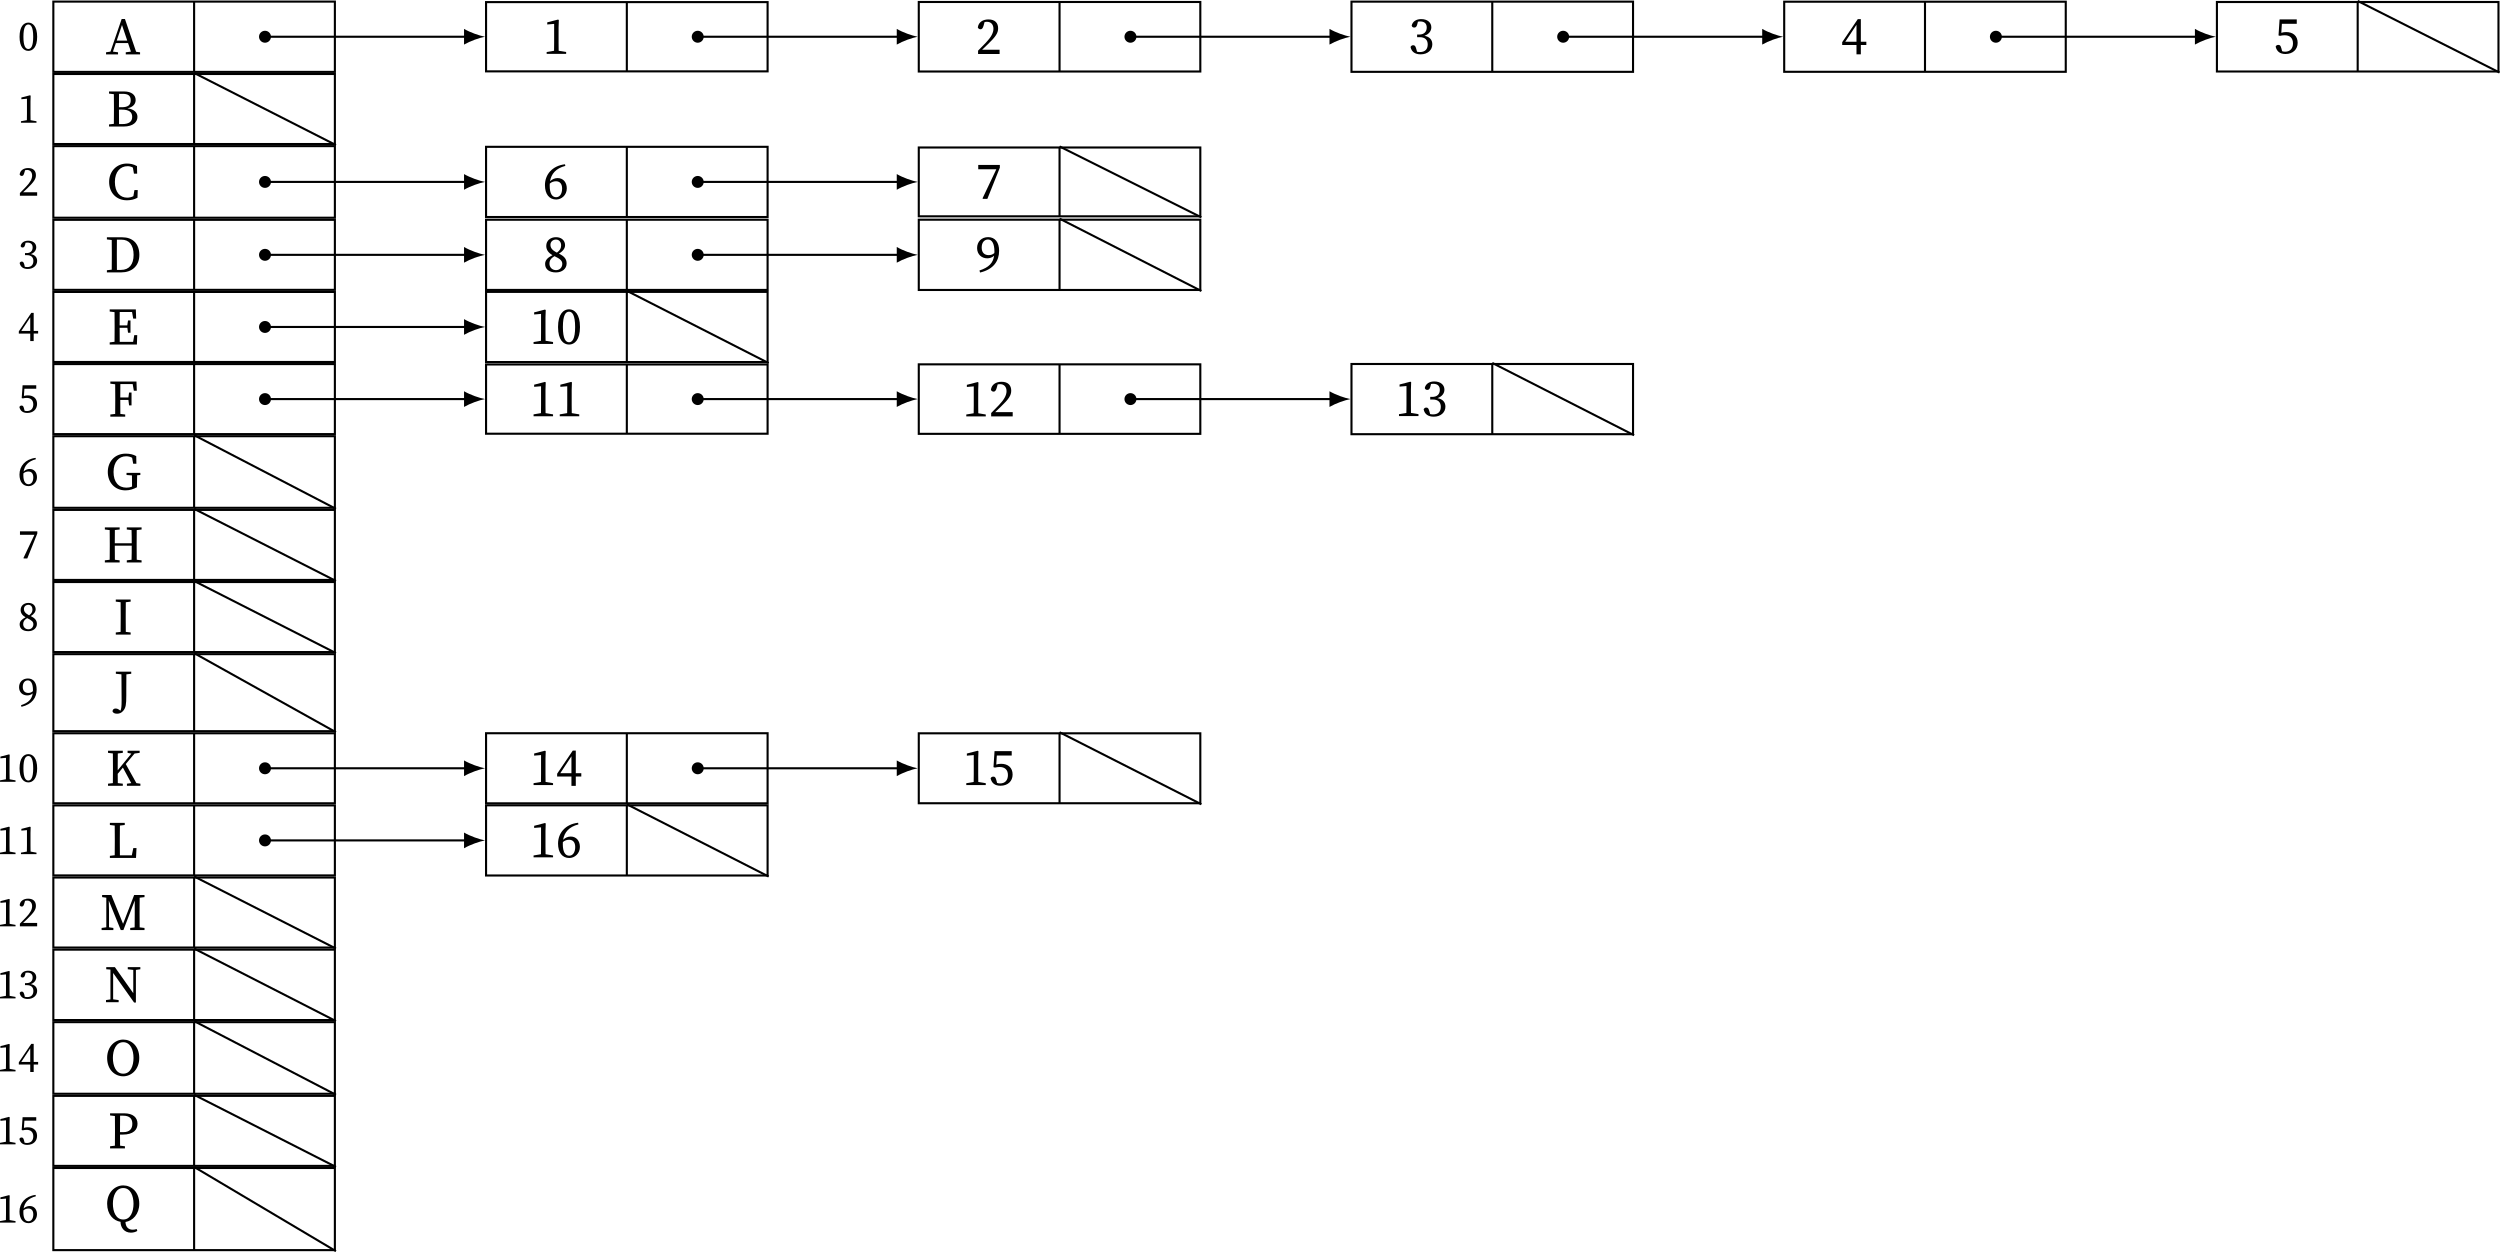 <?xml version="1.0" encoding="UTF-8" standalone="no"?>
<svg
   width="475.349pt"
   height="238.068pt"
   viewBox="0 0 475.349 238.068"
   version="1.2"
   id="svg563"
   sodipodi:docname="algo-tree-of-child-implement.pdf"
   xmlns:inkscape="http://www.inkscape.org/namespaces/inkscape"
   xmlns:sodipodi="http://sodipodi.sourceforge.net/DTD/sodipodi-0.dtd"
   xmlns:xlink="http://www.w3.org/1999/xlink"
   xmlns="http://www.w3.org/2000/svg"
   xmlns:svg="http://www.w3.org/2000/svg">
  <sodipodi:namedview
     id="namedview565"
     pagecolor="#ffffff"
     bordercolor="#666666"
     borderopacity="1.0"
     inkscape:pageshadow="2"
     inkscape:pageopacity="0.0"
     inkscape:pagecheckerboard="0"
     inkscape:document-units="pt" />
  <defs
     id="defs130">
    <g
       id="g119">
      <symbol
         overflow="visible"
         id="glyph0-0">
        <path
           style="stroke:none"
           d="m 0.797,0 h 4.781 V -6.672 H 0.797 Z M 1.734,-0.516 3.188,-2.844 4.641,-0.516 Z M 1.406,-5.703 2.875,-3.344 1.406,-0.984 Z M 3.5,-3.344 4.969,-5.703 v 4.719 z M 1.734,-6.172 h 2.906 L 3.188,-3.844 Z m 0,0"
           id="path2" />
      </symbol>
      <symbol
         overflow="visible"
         id="glyph0-1">
        <path
           style="stroke:none"
           d="m 0.047,0 h 2.281 v -0.406 l -0.969,-0.125 0.547,-1.625 h 2.328 l 0.547,1.625 -0.984,0.125 V 0 h 2.719 v -0.406 l -0.75,-0.094 -2.125,-6.234 h -0.625 l -2.125,6.203 -0.844,0.125 z m 2.031,-2.625 1,-2.969 1,2.969 z m 0,0"
           id="path5" />
      </symbol>
      <symbol
         overflow="visible"
         id="glyph0-2">
        <path
           style="stroke:none"
           d="m 2.875,-3.219 c 1.375,0 1.969,0.469 1.969,1.391 0,0.875 -0.609,1.359 -1.891,1.359 H 2.344 C 2.328,-1.312 2.328,-2.172 2.328,-3.219 Z m 0.156,-3 c 1.016,0 1.531,0.328 1.531,1.234 0,0.906 -0.516,1.312 -1.719,1.312 H 2.328 c 0,-0.797 0,-1.688 0.016,-2.547 z M 0.438,-6.266 1.359,-6.156 C 1.375,-5.297 1.375,-4.438 1.375,-3.578 v 0.484 c 0,0.875 0,1.734 -0.016,2.578 L 0.438,-0.406 V 0 h 2.75 C 5.094,0 5.844,-0.922 5.844,-1.828 5.844,-2.625 5.281,-3.281 3.953,-3.469 5.062,-3.703 5.5,-4.344 5.5,-5.047 5.5,-6 4.719,-6.672 3.328,-6.672 H 0.438 Z m 0,0"
           id="path8" />
      </symbol>
      <symbol
         overflow="visible"
         id="glyph0-3">
        <path
           style="stroke:none"
           d="m 3.844,0.156 c 0.719,0 1.406,-0.141 2.016,-0.484 L 5.906,-1.781 h -0.625 L 5.078,-0.625 c -0.391,0.203 -0.797,0.281 -1.188,0.281 -1.359,0 -2.328,-1.047 -2.328,-3 0,-1.938 1.062,-2.984 2.406,-2.984 0.312,0 0.656,0.062 1.016,0.266 L 5.188,-4.906 h 0.609 l -0.031,-1.438 c -0.672,-0.391 -1.375,-0.484 -1.922,-0.484 -1.938,0 -3.375,1.469 -3.375,3.484 0,2.062 1.359,3.5 3.375,3.5 z m 0,0"
           id="path11" />
      </symbol>
      <symbol
         overflow="visible"
         id="glyph0-4">
        <path
           style="stroke:none"
           d="m 2.328,-3.203 v -0.375 c 0,-0.891 0,-1.781 0.016,-2.641 h 0.875 c 1.453,0 2.297,1.016 2.297,2.891 0,1.812 -0.844,2.859 -2.391,2.859 H 2.344 C 2.328,-1.344 2.328,-2.234 2.328,-3.203 Z M 0.438,-6.266 1.359,-6.156 C 1.375,-5.297 1.375,-4.438 1.375,-3.578 v 0.375 c 0,0.953 0,1.844 -0.016,2.688 L 0.438,-0.406 V 0 h 2.75 c 1.953,0 3.422,-1.172 3.422,-3.328 0,-2.172 -1.312,-3.344 -3.234,-3.344 H 0.438 Z m 0,0"
           id="path14" />
      </symbol>
      <symbol
         overflow="visible"
         id="glyph0-5">
        <path
           style="stroke:none"
           d="M 0.438,-6.266 1.359,-6.156 C 1.375,-5.297 1.375,-4.438 1.375,-3.578 v 0.484 c 0,0.875 0,1.734 -0.016,2.578 L 0.438,-0.406 V 0 h 5.172 l 0.062,-1.781 h -0.562 L 4.891,-0.5 H 2.344 C 2.328,-1.328 2.328,-2.172 2.328,-3.172 h 1.469 l 0.125,0.938 h 0.469 v -2.344 h -0.469 l -0.141,0.938 H 2.328 c 0,-0.812 0,-1.688 0.016,-2.547 H 4.688 l 0.219,1.266 h 0.562 l -0.062,-1.75 H 0.438 Z m 0,0"
           id="path17" />
      </symbol>
      <symbol
         overflow="visible"
         id="glyph0-6">
        <path
           style="stroke:none"
           d="M 0.438,-6.266 1.359,-6.156 C 1.375,-5.297 1.375,-4.438 1.375,-3.578 v 0.484 c 0,0.875 0,1.734 -0.016,2.578 L 0.438,-0.406 V 0 H 3.266 V -0.406 L 2.344,-0.516 C 2.328,-1.328 2.328,-2.188 2.328,-3.172 H 3.875 L 4,-2.141 h 0.469 v -2.438 H 4 l -0.125,0.938 H 2.328 c 0,-0.812 0,-1.688 0.016,-2.547 H 4.688 l 0.219,1.266 h 0.562 l -0.062,-1.75 H 0.438 Z m 0,0"
           id="path20" />
      </symbol>
      <symbol
         overflow="visible"
         id="glyph0-7">
        <path
           style="stroke:none"
           d="m 3.828,0.156 c 0.828,0 1.5,-0.234 2.188,-0.594 V -0.875 c 0,-0.625 0.016,-1.234 0.031,-1.844 L 6.656,-2.766 v -0.406 h -2.625 v 0.406 L 5.062,-2.688 c 0.016,0.609 0.016,1.219 0.016,1.812 v 0.312 c -0.344,0.141 -0.656,0.203 -1.062,0.203 C 2.5,-0.359 1.562,-1.438 1.562,-3.344 c 0,-1.906 1.016,-2.984 2.391,-2.984 0.406,0 0.781,0.094 1.141,0.281 L 5.297,-4.906 H 5.906 L 5.875,-6.359 c -0.562,-0.312 -1.188,-0.469 -2,-0.469 -2.047,0 -3.406,1.484 -3.406,3.484 0,2.016 1.359,3.5 3.359,3.5 z m 0,0"
           id="path23" />
      </symbol>
      <symbol
         overflow="visible"
         id="glyph0-8">
        <path
           style="stroke:none"
           d="m 4.609,-6.266 0.906,0.109 c 0.031,0.797 0.031,1.625 0.031,2.5 h -3.219 c 0,-0.797 0,-1.672 0.016,-2.516 L 3.25,-6.266 v -0.406 H 0.438 v 0.406 L 1.359,-6.156 C 1.375,-5.297 1.375,-4.438 1.375,-3.578 v 0.484 c 0,0.875 0,1.734 -0.016,2.578 L 0.438,-0.406 V 0 H 3.25 V -0.406 L 2.344,-0.516 C 2.328,-1.328 2.328,-2.156 2.328,-3.188 h 3.219 c 0,0.938 0,1.828 -0.031,2.672 L 4.609,-0.406 V 0 h 2.812 V -0.406 L 6.5,-0.516 C 6.484,-1.375 6.484,-2.234 6.484,-3.094 v -0.484 c 0,-0.875 0,-1.734 0.016,-2.578 l 0.922,-0.109 v -0.406 h -2.812 z m 0,0"
           id="path26" />
      </symbol>
      <symbol
         overflow="visible"
         id="glyph0-9">
        <path
           style="stroke:none"
           d="M 0.438,-6.266 1.359,-6.156 C 1.375,-5.297 1.375,-4.438 1.375,-3.578 v 0.484 c 0,0.875 0,1.734 -0.016,2.578 L 0.438,-0.406 V 0 H 3.266 V -0.406 L 2.344,-0.516 C 2.328,-1.375 2.328,-2.234 2.328,-3.094 v -0.484 c 0,-0.875 0,-1.734 0.016,-2.578 l 0.922,-0.109 v -0.406 H 0.438 Z m 0,0"
           id="path29" />
      </symbol>
      <symbol
         overflow="visible"
         id="glyph0-10">
        <path
           style="stroke:none"
           d="m 0.469,-6.266 1.062,0.109 c 0.031,4.375 0.031,4.109 0.031,4.938 0,1.125 -0.047,1.625 -0.219,1.984 l -0.172,-0.125 C 0.891,0.422 0.688,0.344 0.422,0.344 c -0.297,0 -0.531,0.125 -0.594,0.5 0.094,0.375 0.484,0.484 0.875,0.484 0.453,0 0.844,-0.156 1.188,-0.578 0.469,-0.578 0.562,-1.156 0.562,-2.891 V -3.594 c 0,-0.859 0,-1.734 0.016,-2.562 l 0.922,-0.109 v -0.406 H 0.469 Z m 0,0"
           id="path32" />
      </symbol>
      <symbol
         overflow="visible"
         id="glyph0-11">
        <path
           style="stroke:none"
           d="M 0.438,-6.266 1.359,-6.156 C 1.375,-5.297 1.375,-4.438 1.375,-3.578 v 0.484 c 0,0.875 0,1.734 -0.016,2.578 L 0.438,-0.406 V 0 H 3.25 V -0.406 L 2.297,-0.516 C 2.281,-1.141 2.281,-1.75 2.281,-2.281 l 0.984,-1.188 1.594,2.953 L 4.031,-0.406 V 0 h 2.562 v -0.406 l -0.766,-0.109 -2.016,-3.625 1.672,-2 0.969,-0.125 v -0.406 H 4.156 v 0.406 L 4.875,-6.125 2.281,-2.953 v -0.625 c 0,-0.875 0,-1.734 0.016,-2.578 L 3.25,-6.266 v -0.406 H 0.438 Z m 0,0"
           id="path35" />
      </symbol>
      <symbol
         overflow="visible"
         id="glyph0-12">
        <path
           style="stroke:none"
           d="M 0.438,-6.266 1.359,-6.156 C 1.375,-5.312 1.375,-4.453 1.375,-3.578 v 0.5 c 0,0.844 0,1.703 -0.016,2.562 L 0.438,-0.406 V 0 H 5.406 L 5.5,-1.875 H 4.891 L 4.609,-0.5 H 2.344 C 2.328,-1.344 2.328,-2.188 2.328,-2.891 v -0.688 c 0,-0.859 0,-1.719 0.016,-2.578 l 0.922,-0.109 v -0.406 H 0.438 Z m 0,0"
           id="path38" />
      </symbol>
      <symbol
         overflow="visible"
         id="glyph0-13">
        <path
           style="stroke:none"
           d="M 0.391,0 H 2.625 v -0.406 l -0.828,-0.125 V -3.672 L 1.75,-5.625 4.031,0 h 0.5 L 6.688,-5.609 v 2.531 c 0,0.859 0,1.719 -0.016,2.562 L 5.828,-0.406 V 0 h 2.719 V -0.406 L 7.625,-0.516 C 7.609,-1.375 7.609,-2.234 7.609,-3.094 v -0.484 c 0,-0.875 0,-1.734 0.016,-2.578 l 0.922,-0.109 v -0.406 H 6.578 L 4.469,-1.188 2.234,-6.672 h -1.75 v 0.406 L 1.281,-6.156 v 5.625 l -0.891,0.125 z m 0,0"
           id="path41" />
      </symbol>
      <symbol
         overflow="visible"
         id="glyph0-14">
        <path
           style="stroke:none"
           d="m 4.531,-6.266 1.047,0.125 v 4.422 l -3.5,-4.953 H 0.438 v 0.406 l 0.797,0.062 v 5.672 l -0.844,0.125 V 0 h 2.406 V -0.406 L 1.75,-0.547 V -5.562 l 3.984,5.625 h 0.344 v -6.203 l 0.844,-0.125 v -0.406 H 4.531 Z m 0,0"
           id="path44" />
      </symbol>
      <symbol
         overflow="visible"
         id="glyph0-15">
        <path
           style="stroke:none"
           d="m 3.531,0.156 c 1.547,0 3.047,-1.297 3.047,-3.5 0,-2.266 -1.516,-3.484 -3.047,-3.484 -1.547,0 -3.062,1.312 -3.062,3.484 0,2.281 1.5,3.5 3.062,3.5 z m 0,-0.5 c -1.391,0 -1.969,-1.484 -1.969,-3 0,-1.484 0.578,-2.984 1.969,-2.984 1.391,0 1.953,1.5 1.953,2.984 0,1.516 -0.562,3 -1.953,3 z m 0,0"
           id="path47" />
      </symbol>
      <symbol
         overflow="visible"
         id="glyph0-16">
        <path
           style="stroke:none"
           d="m 2.938,-6.219 c 1.203,0 1.734,0.562 1.734,1.531 0,0.938 -0.484,1.594 -1.688,1.594 h -0.656 v -0.484 c 0,-0.891 0,-1.781 0.016,-2.641 z m -2.5,-0.047 0.922,0.109 C 1.375,-5.297 1.375,-4.438 1.375,-3.578 v 0.484 c 0,0.875 0,1.734 -0.016,2.578 L 0.438,-0.406 V 0 H 3.266 V -0.406 L 2.344,-0.516 C 2.328,-1.234 2.328,-1.906 2.328,-2.625 H 2.844 c 2.047,0 2.812,-0.938 2.812,-2.062 0,-1.172 -0.844,-1.984 -2.531,-1.984 H 0.438 Z m 0,0"
           id="path50" />
      </symbol>
      <symbol
         overflow="visible"
         id="glyph0-17">
        <path
           style="stroke:none"
           d="m 3.531,-0.344 c -1.391,0 -1.969,-1.484 -1.969,-3 0,-1.484 0.578,-2.984 1.969,-2.984 1.391,0 1.953,1.5 1.953,2.984 0,1.516 -0.562,3 -1.953,3 z m 1.453,2.5 c 0.406,0 0.891,-0.109 1.219,-0.328 L 6.094,1.469 c -0.312,0.094 -0.578,0.125 -0.766,0.125 -0.828,0 -1.344,-0.531 -1.375,-1.469 1.375,-0.219 2.625,-1.469 2.625,-3.469 0,-2.266 -1.516,-3.484 -3.047,-3.484 -1.547,0 -3.062,1.312 -3.062,3.484 0,2.031 1.188,3.219 2.547,3.438 0,1.078 0.703,2.062 1.969,2.062 z m 0,0"
           id="path53" />
      </symbol>
      <symbol
         overflow="visible"
         id="glyph0-18">
        <path
           style="stroke:none"
           d="M 0.734,0 H 4.438 V -0.359 L 3.016,-0.594 C 3.016,-1.094 3,-1.609 3,-2.109 V -5 L 3.047,-6.438 2.906,-6.531 0.844,-6 v 0.406 l 1.312,-0.109 v 3.594 c 0,0.5 0,1.016 -0.016,1.516 l -1.406,0.234 z m 0,0"
           id="path56" />
      </symbol>
      <symbol
         overflow="visible"
         id="glyph0-19">
        <path
           style="stroke:none"
           d="m 0.484,0 h 4.094 V -0.812 H 1.25 C 1.656,-1.203 2.047,-1.578 2.328,-1.844 3.859,-3.312 4.297,-4 4.297,-4.891 c 0,-0.984 -0.562,-1.688 -1.844,-1.688 -1,0 -1.906,0.484 -2.016,1.547 0.109,0.203 0.297,0.328 0.516,0.328 0.266,0 0.438,-0.203 0.578,-0.688 l 0.188,-0.688 C 1.906,-6.125 2.078,-6.125 2.203,-6.125 c 0.734,0 1.203,0.516 1.203,1.328 0,0.781 -0.453,1.609 -1.453,2.656 -0.422,0.453 -0.938,0.969 -1.469,1.5 z m 0,0"
           id="path59" />
      </symbol>
      <symbol
         overflow="visible"
         id="glyph0-20">
        <path
           style="stroke:none"
           d="m 2.359,0.125 c 1.344,0 2.219,-0.828 2.219,-1.906 0,-0.828 -0.469,-1.422 -1.5,-1.625 0.828,-0.281 1.312,-0.891 1.312,-1.609 0,-0.922 -0.75,-1.562 -1.922,-1.562 -0.906,0 -1.641,0.422 -1.812,1.25 0.078,0.266 0.266,0.359 0.484,0.359 0.328,0 0.469,-0.203 0.578,-0.625 l 0.125,-0.5 C 2.031,-6.125 2.172,-6.125 2.297,-6.125 c 0.781,0 1.219,0.406 1.219,1.141 0,0.844 -0.531,1.344 -1.422,1.344 H 1.688 v 0.5 h 0.484 c 1.016,0 1.531,0.516 1.531,1.391 0,0.891 -0.5,1.438 -1.484,1.438 -0.141,0 -0.328,-0.016 -0.547,-0.062 L 1.531,-0.891 c -0.141,-0.5 -0.25,-0.719 -0.578,-0.719 -0.219,0 -0.391,0.094 -0.516,0.328 C 0.625,-0.297 1.375,0.125 2.359,0.125 Z m 0,0"
           id="path62" />
      </symbol>
      <symbol
         overflow="visible"
         id="glyph0-21">
        <path
           style="stroke:none"
           d="M 2.953,0.156 H 3.781 V -1.625 H 4.828 V -2.25 H 3.781 V -6.547 H 3.203 L 0.234,-2.156 V -1.625 h 2.719 z m -2.125,-2.406 2.125,-3.219 V -2.25 Z m 0,0"
           id="path65" />
      </symbol>
      <symbol
         overflow="visible"
         id="glyph0-22">
        <path
           style="stroke:none"
           d="M 2.25,0.125 C 3.641,0.125 4.562,-0.734 4.562,-2 4.562,-3.328 3.672,-4.047 2.375,-4.047 2.047,-4.047 1.75,-4 1.453,-3.906 L 1.562,-5.625 H 4.391 V -6.453 H 1.125 l -0.203,3.047 0.281,0.078 C 1.5,-3.406 1.828,-3.438 2.109,-3.438 c 0.969,0 1.562,0.531 1.562,1.531 0,0.953 -0.516,1.594 -1.5,1.594 -0.172,0 -0.375,-0.031 -0.562,-0.094 L 1.469,-0.938 C 1.328,-1.469 1.188,-1.609 0.891,-1.609 0.656,-1.609 0.469,-1.5 0.375,-1.281 0.594,-0.344 1.219,0.125 2.25,0.125 Z m 0,0"
           id="path68" />
      </symbol>
      <symbol
         overflow="visible"
         id="glyph0-23">
        <path
           style="stroke:none"
           d="m 1.312,-2.5 c 0,-0.125 0,-0.281 0.016,-0.406 0.375,-0.328 0.797,-0.438 1.188,-0.438 0.688,0 1.156,0.453 1.156,1.375 0,1.047 -0.469,1.656 -1.141,1.656 -0.734,0 -1.219,-0.672 -1.219,-2.188 z m 1.234,2.625 c 1.016,0 2.016,-0.844 2.016,-2.109 0,-1.125 -0.656,-1.969 -1.734,-1.969 -0.547,0 -1.047,0.219 -1.453,0.609 C 1.609,-4.75 2.469,-5.797 4.281,-6.266 l -0.062,-0.312 c -2.438,0.281 -3.812,1.969 -3.812,3.969 0,1.703 0.812,2.734 2.141,2.734 z m 0,0"
           id="path71" />
      </symbol>
      <symbol
         overflow="visible"
         id="glyph0-24">
        <path
           style="stroke:none"
           d="M 1.422,0 H 2.25 L 4.625,-5.938 V -6.453 H 0.516 V -5.625 h 3.438 l -2.625,5.531 z m 0,0"
           id="path74" />
      </symbol>
      <symbol
         overflow="visible"
         id="glyph0-25">
        <path
           style="stroke:none"
           d="M 1.453,-5.141 C 1.453,-5.734 1.938,-6.125 2.5,-6.125 c 0.625,0 0.984,0.5 0.984,1.094 0,0.562 -0.203,0.938 -0.797,1.391 -1,-0.5 -1.234,-0.969 -1.234,-1.5 z M 2.5,0.125 c 1.156,0 2.031,-0.688 2.031,-1.703 0,-0.875 -0.484,-1.391 -1.469,-1.875 0.906,-0.531 1.172,-1.125 1.172,-1.594 0,-0.891 -0.672,-1.531 -1.719,-1.531 -1.031,0 -1.859,0.609 -1.859,1.656 0,0.688 0.344,1.281 1.188,1.766 C 0.922,-2.703 0.438,-2.203 0.438,-1.484 0.438,-0.422 1.297,0.125 2.5,0.125 Z M 1.266,-1.547 c 0,-0.656 0.312,-1.031 0.953,-1.422 1.109,0.516 1.484,0.891 1.484,1.469 0,0.656 -0.469,1.188 -1.188,1.188 -0.734,0 -1.25,-0.531 -1.25,-1.234 z m 0,0"
           id="path77" />
      </symbol>
      <symbol
         overflow="visible"
         id="glyph0-26">
        <path
           style="stroke:none"
           d="m 1.172,-4.594 c 0,-1.016 0.547,-1.531 1.203,-1.531 0.719,0 1.219,0.703 1.219,2.312 0,0.094 0,0.172 -0.016,0.266 C 3.266,-3.281 2.938,-3.156 2.5,-3.156 c -0.75,0 -1.328,-0.422 -1.328,-1.438 z m -0.312,4.75 c 2.594,-0.609 3.625,-2.234 3.625,-4.141 0,-1.578 -0.766,-2.594 -2.078,-2.594 -1.25,0 -2.109,0.844 -2.109,2.078 0,1.203 0.859,1.953 1.922,1.953 0.516,0 0.969,-0.172 1.312,-0.5 -0.188,1.375 -0.969,2.219 -2.781,2.812 z m 0,0"
           id="path80" />
      </symbol>
      <symbol
         overflow="visible"
         id="glyph0-27">
        <path
           style="stroke:none"
           d="m 2.5,0.125 c 1.047,0 2.078,-0.875 2.078,-3.328 0,-2.484 -1.031,-3.375 -2.078,-3.375 -1.062,0 -2.094,0.891 -2.094,3.375 C 0.406,-0.75 1.438,0.125 2.5,0.125 Z m 0,-0.438 c -0.609,0 -1.172,-0.578 -1.172,-2.891 0,-2.344 0.562,-2.922 1.172,-2.922 0.594,0 1.156,0.594 1.156,2.922 0,2.297 -0.562,2.891 -1.156,2.891 z m 0,0"
           id="path83" />
      </symbol>
      <symbol
         overflow="visible"
         id="glyph1-0">
        <path
           style="stroke:none"
           d="M 0.641,0 H 4.469 V -5.344 H 0.641 Z m 0.75,-0.406 1.156,-1.859 1.172,1.859 z M 1.125,-4.562 2.297,-2.672 1.125,-0.781 Z M 2.797,-2.672 3.969,-4.562 v 3.781 z M 1.391,-4.938 H 3.719 l -1.172,1.875 z m 0,0"
           id="path86" />
      </symbol>
      <symbol
         overflow="visible"
         id="glyph1-1">
        <path
           style="stroke:none"
           d="m 2,0.109 c 0.844,0 1.672,-0.703 1.672,-2.672 0,-1.984 -0.828,-2.703 -1.672,-2.703 -0.859,0 -1.672,0.719 -1.672,2.703 0,1.969 0.812,2.672 1.672,2.672 z M 2,-0.25 c -0.5,0 -0.938,-0.469 -0.938,-2.312 0,-1.875 0.438,-2.344 0.938,-2.344 0.484,0 0.922,0.484 0.922,2.344 0,1.844 -0.438,2.312 -0.922,2.312 z m 0,0"
           id="path89" />
      </symbol>
      <symbol
         overflow="visible"
         id="glyph1-2">
        <path
           style="stroke:none"
           d="m 0.594,0 h 2.953 v -0.281 l -1.125,-0.203 C 2.406,-0.875 2.406,-1.281 2.406,-1.688 V -4 L 2.438,-5.141 2.312,-5.219 0.672,-4.797 v 0.328 l 1.062,-0.094 v 2.875 c 0,0.406 -0.016,0.812 -0.016,1.203 l -1.125,0.203 z m 0,0"
           id="path92" />
      </symbol>
      <symbol
         overflow="visible"
         id="glyph1-3">
        <path
           style="stroke:none"
           d="m 0.391,0 h 3.281 V -0.656 H 1 c 0.328,-0.297 0.641,-0.609 0.859,-0.812 1.219,-1.188 1.578,-1.734 1.578,-2.438 0,-0.797 -0.453,-1.359 -1.484,-1.359 -0.797,0 -1.516,0.391 -1.609,1.234 0.094,0.172 0.234,0.266 0.406,0.266 0.234,0 0.359,-0.156 0.469,-0.547 L 1.375,-4.859 c 0.141,-0.031 0.281,-0.047 0.391,-0.047 0.578,0 0.953,0.422 0.953,1.078 0,0.609 -0.359,1.281 -1.156,2.109 -0.344,0.359 -0.75,0.781 -1.172,1.203 z m 0,0"
           id="path95" />
      </symbol>
      <symbol
         overflow="visible"
         id="glyph1-4">
        <path
           style="stroke:none"
           d="m 1.875,0.109 c 1.078,0 1.797,-0.672 1.797,-1.531 0,-0.656 -0.391,-1.141 -1.203,-1.297 C 3.125,-2.953 3.5,-3.438 3.5,-4.016 c 0,-0.734 -0.594,-1.25 -1.531,-1.25 -0.719,0 -1.312,0.344 -1.438,1.016 0.062,0.203 0.203,0.281 0.375,0.281 0.266,0 0.375,-0.172 0.469,-0.5 L 1.469,-4.875 c 0.156,-0.016 0.266,-0.031 0.375,-0.031 0.625,0 0.969,0.344 0.969,0.922 0,0.672 -0.422,1.078 -1.141,1.078 h -0.312 v 0.391 h 0.375 c 0.812,0 1.219,0.422 1.219,1.109 C 2.953,-0.688 2.562,-0.25 1.781,-0.25 1.656,-0.25 1.5,-0.266 1.328,-0.297 L 1.234,-0.719 C 1.109,-1.109 1.031,-1.297 0.75,-1.297 c -0.172,0 -0.297,0.078 -0.406,0.266 0.156,0.797 0.75,1.141 1.531,1.141 z m 0,0"
           id="path98" />
      </symbol>
      <symbol
         overflow="visible"
         id="glyph1-5">
        <path
           style="stroke:none"
           d="m 2.359,0.125 h 0.656 v -1.422 h 0.844 v -0.5 h -0.844 v -3.438 H 2.562 l -2.375,3.516 v 0.422 H 2.359 Z M 0.656,-1.797 2.359,-4.375 v 2.578 z m 0,0"
           id="path101" />
      </symbol>
      <symbol
         overflow="visible"
         id="glyph1-6">
        <path
           style="stroke:none"
           d="m 1.797,0.109 c 1.109,0 1.859,-0.688 1.859,-1.719 0,-1.047 -0.719,-1.625 -1.75,-1.625 -0.266,0 -0.5,0.031 -0.75,0.109 L 1.25,-4.5 H 3.5 V -5.156 H 0.906 l -0.172,2.438 0.219,0.062 c 0.25,-0.062 0.5,-0.094 0.734,-0.094 0.766,0 1.25,0.438 1.25,1.234 C 2.938,-0.75 2.516,-0.25 1.734,-0.25 1.594,-0.25 1.438,-0.266 1.281,-0.312 L 1.172,-0.75 C 1.062,-1.172 0.953,-1.297 0.703,-1.297 c -0.172,0 -0.328,0.094 -0.406,0.281 0.172,0.75 0.688,1.125 1.5,1.125 z m 0,0"
           id="path104" />
      </symbol>
      <symbol
         overflow="visible"
         id="glyph1-7">
        <path
           style="stroke:none"
           d="m 1.047,-1.984 c 0,-0.125 0,-0.234 0.016,-0.344 0.297,-0.25 0.641,-0.344 0.953,-0.344 0.547,0 0.922,0.359 0.922,1.109 0,0.828 -0.375,1.312 -0.906,1.312 -0.594,0 -0.984,-0.531 -0.984,-1.734 z m 1,2.094 c 0.812,0 1.594,-0.688 1.594,-1.688 0,-0.906 -0.516,-1.578 -1.391,-1.578 -0.422,0 -0.828,0.172 -1.156,0.484 C 1.281,-3.797 1.969,-4.625 3.422,-5 L 3.375,-5.266 C 1.422,-5.031 0.312,-3.688 0.312,-2.094 c 0,1.375 0.656,2.203 1.734,2.203 z m 0,0"
           id="path107" />
      </symbol>
      <symbol
         overflow="visible"
         id="glyph1-8">
        <path
           style="stroke:none"
           d="m 1.141,0 h 0.656 l 1.906,-4.75 V -5.156 H 0.406 V -4.5 h 2.75 L 1.062,-0.078 Z m 0,0"
           id="path110" />
      </symbol>
      <symbol
         overflow="visible"
         id="glyph1-9">
        <path
           style="stroke:none"
           d="M 1.156,-4.109 C 1.156,-4.594 1.547,-4.906 2,-4.906 c 0.5,0 0.781,0.406 0.781,0.891 0,0.438 -0.156,0.734 -0.641,1.109 C 1.359,-3.312 1.156,-3.688 1.156,-4.109 Z M 2,0.109 c 0.922,0 1.625,-0.562 1.625,-1.375 0,-0.688 -0.391,-1.109 -1.172,-1.5 0.719,-0.422 0.938,-0.891 0.938,-1.266 0,-0.719 -0.531,-1.234 -1.375,-1.234 -0.828,0 -1.484,0.5 -1.484,1.344 0,0.547 0.281,1.016 0.938,1.391 -0.734,0.375 -1.125,0.766 -1.125,1.344 0,0.859 0.688,1.297 1.656,1.297 z m -0.984,-1.344 c 0,-0.531 0.25,-0.828 0.75,-1.141 0.891,0.422 1.188,0.703 1.188,1.172 0,0.531 -0.375,0.953 -0.938,0.953 -0.594,0 -1,-0.422 -1,-0.984 z m 0,0"
           id="path113" />
      </symbol>
      <symbol
         overflow="visible"
         id="glyph1-10">
        <path
           style="stroke:none"
           d="m 0.938,-3.672 c 0,-0.812 0.438,-1.234 0.953,-1.234 0.594,0 0.984,0.578 0.984,1.859 0,0.078 0,0.141 -0.016,0.203 -0.25,0.219 -0.516,0.328 -0.875,0.328 -0.578,0 -1.047,-0.344 -1.047,-1.156 z M 0.688,0.125 c 2.062,-0.484 2.891,-1.781 2.891,-3.297 0,-1.281 -0.609,-2.094 -1.656,-2.094 -1,0 -1.688,0.672 -1.688,1.656 0,0.984 0.688,1.562 1.547,1.562 0.406,0 0.766,-0.125 1.047,-0.391 -0.156,1.094 -0.781,1.781 -2.219,2.25 z m 0,0"
           id="path116" />
      </symbol>
    </g>
    <clipPath
       id="clip1">
      <path
         d="m 34,216 h 39 v 22.113 H 34 Z m 0,0"
         id="path121" />
    </clipPath>
    <clipPath
       id="clip2">
      <path
         d="m 424,0 h 54.41 V 14 H 424 Z m 0,0"
         id="path124" />
    </clipPath>
    <clipPath
       id="clip3">
      <path
         d="m 445,0 h 33.41 V 20 H 445 Z m 0,0"
         id="path127" />
    </clipPath>
  </defs>
  <g
     id="surface2"
     transform="translate(-2.96,-0.021)">
    <path
       style="fill:none;stroke:#000000;stroke-width:0.399;stroke-linecap:butt;stroke-linejoin:miter;stroke-miterlimit:10;stroke-opacity:1"
       d="m -26.764,-6.684 h 53.531 V 6.683 h -53.531 z M 0.001,6.683 V -6.684"
       transform="matrix(1,0,0,-1,39.866,7.007)"
       id="path132" />
    <g
       style="fill:#000000;fill-opacity:1"
       id="g136">
      <use
         xlink:href="#glyph0-1"
         x="23.076"
         y="10.369"
         id="use134"
         width="100%"
         height="100%" />
    </g>
    <path
       style="fill:#000000;fill-opacity:1;fill-rule:nonzero;stroke:none"
       d="m 54.484,7.008 c 0,-0.629 -0.508,-1.137 -1.137,-1.137 -0.625,0 -1.137,0.508 -1.137,1.137 0,0.625 0.512,1.137 1.137,1.137 0.629,0 1.137,-0.512 1.137,-1.137 z m 0,0"
       id="path138" />
    <path
       style="fill:none;stroke:#000000;stroke-width:0.399;stroke-linecap:butt;stroke-linejoin:miter;stroke-miterlimit:10;stroke-opacity:1"
       d="m -26.764,-20.399 h 53.531 v 13.316 h -53.531 z M 0.001,-7.083 V -20.399"
       transform="matrix(1,0,0,-1,39.866,7.007)"
       id="path140" />
    <g
       style="fill:#000000;fill-opacity:1"
       id="g144">
      <use
         xlink:href="#glyph0-2"
         x="23.251"
         y="24.083"
         id="use142"
         width="100%"
         height="100%" />
    </g>
    <path
       style="fill:none;stroke:#000000;stroke-width:0.399;stroke-linecap:butt;stroke-linejoin:miter;stroke-miterlimit:10;stroke-opacity:1"
       d="M 26.966,-20.598 0.001,-6.884"
       transform="matrix(1,0,0,-1,39.866,7.007)"
       id="path146" />
    <path
       style="fill:none;stroke:#000000;stroke-width:0.399;stroke-linecap:butt;stroke-linejoin:miter;stroke-miterlimit:10;stroke-opacity:1"
       d="m -26.764,-34.411 h 53.531 v 13.613 h -53.531 z m 26.766,13.613 v -13.613"
       transform="matrix(1,0,0,-1,39.866,7.007)"
       id="path148" />
    <g
       style="fill:#000000;fill-opacity:1"
       id="g152">
      <use
         xlink:href="#glyph0-3"
         x="23.241"
         y="37.947"
         id="use150"
         width="100%"
         height="100%" />
    </g>
    <path
       style="fill:#000000;fill-opacity:1;fill-rule:nonzero;stroke:none"
       d="m 54.484,34.609 c 0,-0.625 -0.508,-1.133 -1.137,-1.133 -0.625,0 -1.137,0.508 -1.137,1.133 0,0.629 0.512,1.137 1.137,1.137 0.629,0 1.137,-0.508 1.137,-1.137 z m 0,0"
       id="path154" />
    <path
       style="fill:none;stroke:#000000;stroke-width:0.399;stroke-linecap:butt;stroke-linejoin:miter;stroke-miterlimit:10;stroke-opacity:1"
       d="m -26.764,-48.126 h 53.531 v 13.316 h -53.531 z m 26.766,13.316 v -13.316"
       transform="matrix(1,0,0,-1,39.866,7.007)"
       id="path156" />
    <g
       style="fill:#000000;fill-opacity:1"
       id="g160">
      <use
         xlink:href="#glyph0-4"
         x="22.847"
         y="51.811"
         id="use158"
         width="100%"
         height="100%" />
    </g>
    <path
       style="fill:#000000;fill-opacity:1;fill-rule:nonzero;stroke:none"
       d="m 54.484,48.477 c 0,-0.629 -0.508,-1.137 -1.137,-1.137 -0.625,0 -1.137,0.508 -1.137,1.137 0,0.625 0.512,1.133 1.137,1.133 0.629,0 1.137,-0.508 1.137,-1.133 z m 0,0"
       id="path162" />
    <path
       style="fill:none;stroke:#000000;stroke-width:0.399;stroke-linecap:butt;stroke-linejoin:miter;stroke-miterlimit:10;stroke-opacity:1"
       d="m -26.764,-61.841 h 53.531 v 13.316 h -53.531 z M 0.001,-48.524 v -13.316"
       transform="matrix(1,0,0,-1,39.866,7.007)"
       id="path164" />
    <g
       style="fill:#000000;fill-opacity:1"
       id="g168">
      <use
         xlink:href="#glyph0-5"
         x="23.38"
         y="65.526"
         id="use166"
         width="100%"
         height="100%" />
    </g>
    <path
       style="fill:#000000;fill-opacity:1;fill-rule:nonzero;stroke:none"
       d="m 54.484,62.191 c 0,-0.629 -0.508,-1.137 -1.137,-1.137 -0.625,0 -1.137,0.508 -1.137,1.137 0,0.625 0.512,1.133 1.137,1.133 0.629,0 1.137,-0.508 1.137,-1.133 z m 0,0"
       id="path170" />
    <path
       style="fill:none;stroke:#000000;stroke-width:0.399;stroke-linecap:butt;stroke-linejoin:miter;stroke-miterlimit:10;stroke-opacity:1"
       d="m -26.764,-75.555 h 53.531 v 13.316 h -53.531 z M 0.001,-62.239 V -75.555"
       transform="matrix(1,0,0,-1,39.866,7.007)"
       id="path172" />
    <g
       style="fill:#000000;fill-opacity:1"
       id="g176">
      <use
         xlink:href="#glyph0-6"
         x="23.5"
         y="79.24"
         id="use174"
         width="100%"
         height="100%" />
    </g>
    <path
       style="fill:#000000;fill-opacity:1;fill-rule:nonzero;stroke:none"
       d="m 54.484,75.902 c 0,-0.625 -0.508,-1.133 -1.137,-1.133 -0.625,0 -1.137,0.508 -1.137,1.133 0,0.629 0.512,1.137 1.137,1.137 0.629,0 1.137,-0.508 1.137,-1.137 z m 0,0"
       id="path178" />
    <path
       style="fill:none;stroke:#000000;stroke-width:0.399;stroke-linecap:butt;stroke-linejoin:miter;stroke-miterlimit:10;stroke-opacity:1"
       d="m -26.764,-89.567 h 53.531 v 13.613 h -53.531 z m 26.766,13.613 v -13.613"
       transform="matrix(1,0,0,-1,39.866,7.007)"
       id="path180" />
    <g
       style="fill:#000000;fill-opacity:1"
       id="g184">
      <use
         xlink:href="#glyph0-7"
         x="22.987"
         y="93.104"
         id="use182"
         width="100%"
         height="100%" />
    </g>
    <path
       style="fill:none;stroke:#000000;stroke-width:0.399;stroke-linecap:butt;stroke-linejoin:miter;stroke-miterlimit:10;stroke-opacity:1"
       d="M 26.966,-89.766 0.001,-75.755"
       transform="matrix(1,0,0,-1,39.866,7.007)"
       id="path186" />
    <path
       style="fill:none;stroke:#000000;stroke-width:0.399;stroke-linecap:butt;stroke-linejoin:miter;stroke-miterlimit:10;stroke-opacity:1"
       d="m -26.764,-103.282 h 53.531 v 13.316 h -53.531 z m 26.766,13.316 v -13.316"
       transform="matrix(1,0,0,-1,39.866,7.007)"
       id="path188" />
    <g
       style="fill:#000000;fill-opacity:1"
       id="g192">
      <use
         xlink:href="#glyph0-8"
         x="22.459"
         y="106.968"
         id="use190"
         width="100%"
         height="100%" />
    </g>
    <path
       style="fill:none;stroke:#000000;stroke-width:0.399;stroke-linecap:butt;stroke-linejoin:miter;stroke-miterlimit:10;stroke-opacity:1"
       d="M 26.966,-103.481 0.001,-89.766"
       transform="matrix(1,0,0,-1,39.866,7.007)"
       id="path194" />
    <path
       style="fill:none;stroke:#000000;stroke-width:0.399;stroke-linecap:butt;stroke-linejoin:miter;stroke-miterlimit:10;stroke-opacity:1"
       d="m -26.764,-116.997 h 53.531 v 13.316 h -53.531 z m 26.766,13.316 v -13.316"
       transform="matrix(1,0,0,-1,39.866,7.007)"
       id="path196" />
    <g
       style="fill:#000000;fill-opacity:1"
       id="g200">
      <use
         xlink:href="#glyph0-9"
         x="24.536"
         y="120.683"
         id="use198"
         width="100%"
         height="100%" />
    </g>
    <path
       style="fill:none;stroke:#000000;stroke-width:0.399;stroke-linecap:butt;stroke-linejoin:miter;stroke-miterlimit:10;stroke-opacity:1"
       d="M 26.966,-117.196 0.001,-103.481"
       transform="matrix(1,0,0,-1,39.866,7.007)"
       id="path202" />
    <path
       style="fill:none;stroke:#000000;stroke-width:0.399;stroke-linecap:butt;stroke-linejoin:miter;stroke-miterlimit:10;stroke-opacity:1"
       d="m -26.764,-132.04 h 53.531 v 14.645 h -53.531 z m 26.766,14.645 v -14.645"
       transform="matrix(1,0,0,-1,39.866,7.007)"
       id="path204" />
    <g
       style="fill:#000000;fill-opacity:1"
       id="g208">
      <use
         xlink:href="#glyph0-10"
         x="24.521"
         y="134.397"
         id="use206"
         width="100%"
         height="100%" />
    </g>
    <path
       style="fill:none;stroke:#000000;stroke-width:0.399;stroke-linecap:butt;stroke-linejoin:miter;stroke-miterlimit:10;stroke-opacity:1"
       d="M 26.966,-132.239 0.001,-117.196"
       transform="matrix(1,0,0,-1,39.866,7.007)"
       id="path210" />
    <path
       style="fill:none;stroke:#000000;stroke-width:0.399;stroke-linecap:butt;stroke-linejoin:miter;stroke-miterlimit:10;stroke-opacity:1"
       d="m -26.764,-145.751 h 53.531 v 13.312 h -53.531 z m 26.766,13.312 v -13.312"
       transform="matrix(1,0,0,-1,39.866,7.007)"
       id="path212" />
    <g
       style="fill:#000000;fill-opacity:1"
       id="g216">
      <use
         xlink:href="#glyph0-11"
         x="23.061"
         y="149.437"
         id="use214"
         width="100%"
         height="100%" />
    </g>
    <path
       style="fill:#000000;fill-opacity:1;fill-rule:nonzero;stroke:none"
       d="m 54.484,146.102 c 0,-0.629 -0.508,-1.137 -1.137,-1.137 -0.625,0 -1.137,0.508 -1.137,1.137 0,0.629 0.512,1.137 1.137,1.137 0.629,0 1.137,-0.508 1.137,-1.137 z m 0,0"
       id="path218" />
    <path
       style="fill:none;stroke:#000000;stroke-width:0.399;stroke-linecap:butt;stroke-linejoin:miter;stroke-miterlimit:10;stroke-opacity:1"
       d="m -26.764,-159.466 h 53.531 v 13.312 h -53.531 z m 26.766,13.312 v -13.312"
       transform="matrix(1,0,0,-1,39.866,7.007)"
       id="path220" />
    <g
       style="fill:#000000;fill-opacity:1"
       id="g224">
      <use
         xlink:href="#glyph0-12"
         x="23.415"
         y="163.151"
         id="use222"
         width="100%"
         height="100%" />
    </g>
    <path
       style="fill:#000000;fill-opacity:1;fill-rule:nonzero;stroke:none"
       d="m 54.484,159.816 c 0,-0.629 -0.508,-1.137 -1.137,-1.137 -0.625,0 -1.137,0.508 -1.137,1.137 0,0.629 0.512,1.137 1.137,1.137 0.629,0 1.137,-0.508 1.137,-1.137 z m 0,0"
       id="path226" />
    <path
       style="fill:none;stroke:#000000;stroke-width:0.399;stroke-linecap:butt;stroke-linejoin:miter;stroke-miterlimit:10;stroke-opacity:1"
       d="m -26.764,-173.18 h 53.531 v 13.316 h -53.531 z m 26.766,13.316 v -13.316"
       transform="matrix(1,0,0,-1,39.866,7.007)"
       id="path228" />
    <g
       style="fill:#000000;fill-opacity:1"
       id="g232">
      <use
         xlink:href="#glyph0-13"
         x="21.891"
         y="176.866"
         id="use230"
         width="100%"
         height="100%" />
    </g>
    <path
       style="fill:none;stroke:#000000;stroke-width:0.399;stroke-linecap:butt;stroke-linejoin:miter;stroke-miterlimit:10;stroke-opacity:1"
       d="M 26.966,-173.38 0.001,-159.665"
       transform="matrix(1,0,0,-1,39.866,7.007)"
       id="path234" />
    <path
       style="fill:none;stroke:#000000;stroke-width:0.399;stroke-linecap:butt;stroke-linejoin:miter;stroke-miterlimit:10;stroke-opacity:1"
       d="m -26.764,-186.966 h 53.531 v 13.387 h -53.531 z m 26.766,13.387 v -13.387"
       transform="matrix(1,0,0,-1,39.866,7.007)"
       id="path236" />
    <g
       style="fill:#000000;fill-opacity:1"
       id="g240">
      <use
         xlink:href="#glyph0-14"
         x="22.723"
         y="190.58"
         id="use238"
         width="100%"
         height="100%" />
    </g>
    <path
       style="fill:none;stroke:#000000;stroke-width:0.399;stroke-linecap:butt;stroke-linejoin:miter;stroke-miterlimit:10;stroke-opacity:1"
       d="M 26.966,-187.165 0.001,-173.38"
       transform="matrix(1,0,0,-1,39.866,7.007)"
       id="path242" />
    <path
       style="fill:none;stroke:#000000;stroke-width:0.399;stroke-linecap:butt;stroke-linejoin:miter;stroke-miterlimit:10;stroke-opacity:1"
       d="m -26.764,-200.981 h 53.531 v 13.617 h -53.531 z m 26.766,13.617 v -13.617"
       transform="matrix(1,0,0,-1,39.866,7.007)"
       id="path244" />
    <g
       style="fill:#000000;fill-opacity:1"
       id="g248">
      <use
         xlink:href="#glyph0-15"
         x="22.862"
         y="204.514"
         id="use246"
         width="100%"
         height="100%" />
    </g>
    <path
       style="fill:none;stroke:#000000;stroke-width:0.399;stroke-linecap:butt;stroke-linejoin:miter;stroke-miterlimit:10;stroke-opacity:1"
       d="M 26.966,-201.18 0.001,-187.165"
       transform="matrix(1,0,0,-1,39.866,7.007)"
       id="path250" />
    <path
       style="fill:none;stroke:#000000;stroke-width:0.399;stroke-linecap:butt;stroke-linejoin:miter;stroke-miterlimit:10;stroke-opacity:1"
       d="m -26.764,-214.696 h 53.531 v 13.316 h -53.531 z m 26.766,13.316 v -13.316"
       transform="matrix(1,0,0,-1,39.866,7.007)"
       id="path252" />
    <g
       style="fill:#000000;fill-opacity:1"
       id="g256">
      <use
         xlink:href="#glyph0-16"
         x="23.45"
         y="218.378"
         id="use254"
         width="100%"
         height="100%" />
    </g>
    <path
       style="fill:none;stroke:#000000;stroke-width:0.399;stroke-linecap:butt;stroke-linejoin:miter;stroke-miterlimit:10;stroke-opacity:1"
       d="M 26.966,-214.895 0.001,-201.18"
       transform="matrix(1,0,0,-1,39.866,7.007)"
       id="path258" />
    <path
       style="fill:none;stroke:#000000;stroke-width:0.399;stroke-linecap:butt;stroke-linejoin:miter;stroke-miterlimit:10;stroke-opacity:1"
       d="m -26.764,-230.712 h 53.531 v 15.617 h -53.531 z m 26.766,15.617 v -15.617"
       transform="matrix(1,0,0,-1,39.866,7.007)"
       id="path260" />
    <g
       style="fill:#000000;fill-opacity:1"
       id="g264">
      <use
         xlink:href="#glyph0-17"
         x="22.862"
         y="232.242"
         id="use262"
         width="100%"
         height="100%" />
    </g>
    <g
       clip-path="url(#clip1)"
       clip-rule="nonzero"
       id="g268">
      <path
         style="fill:none;stroke:#000000;stroke-width:0.399;stroke-linecap:butt;stroke-linejoin:miter;stroke-miterlimit:10;stroke-opacity:1"
         d="M 26.966,-230.911 0.001,-214.895"
         transform="matrix(1,0,0,-1,39.866,7.007)"
         id="path266" />
    </g>
    <path
       style="fill:none;stroke:#000000;stroke-width:0.399;stroke-linecap:butt;stroke-linejoin:miter;stroke-miterlimit:10;stroke-opacity:1"
       d="M 55.513,-6.583 H 109.044 V 6.585 H 55.513 Z M 82.279,6.585 V -6.583"
       transform="matrix(1,0,0,-1,39.866,7.007)"
       id="path270" />
    <g
       style="fill:#000000;fill-opacity:1"
       id="g274">
      <use
         xlink:href="#glyph0-18"
         x="106.169"
         y="10.269"
         id="use272"
         width="100%"
         height="100%" />
    </g>
    <path
       style="fill:none;stroke:#000000;stroke-width:0.399;stroke-linecap:butt;stroke-linejoin:miter;stroke-miterlimit:10;stroke-opacity:1"
       d="M 13.482,-8.125e-4 H 51.724"
       transform="matrix(1,0,0,-1,39.866,7.007)"
       id="path276" />
    <path
       style="fill:#000000;fill-opacity:1;fill-rule:nonzero;stroke:none"
       d="M 95.18,7.008 C 94.117,6.809 92.387,6.211 91.191,5.512 V 8.5 c 1.195,-0.695 2.926,-1.293 3.988,-1.492"
       id="path278" />
    <path
       style="fill:none;stroke:#000000;stroke-width:0.399;stroke-linecap:butt;stroke-linejoin:miter;stroke-miterlimit:10;stroke-opacity:1"
       d="m 137.79,-6.61 h 53.531 v 13.219 h -53.531 z m 26.766,13.219 v -13.219"
       transform="matrix(1,0,0,-1,39.866,7.007)"
       id="path280" />
    <g
       style="fill:#000000;fill-opacity:1"
       id="g284">
      <use
         xlink:href="#glyph0-19"
         x="188.446"
         y="10.294"
         id="use282"
         width="100%"
         height="100%" />
    </g>
    <path
       style="fill:none;stroke:#000000;stroke-width:0.399;stroke-linecap:butt;stroke-linejoin:miter;stroke-miterlimit:10;stroke-opacity:1"
       d="m 220.064,-6.673 h 53.535 V 6.675 H 220.064 Z M 246.833,6.675 V -6.673"
       transform="matrix(1,0,0,-1,39.866,7.007)"
       id="path286" />
    <g
       style="fill:#000000;fill-opacity:1"
       id="g290">
      <use
         xlink:href="#glyph0-20"
         x="270.722"
         y="10.229"
         id="use288"
         width="100%"
         height="100%" />
    </g>
    <path
       style="fill:none;stroke:#000000;stroke-width:0.399;stroke-linecap:butt;stroke-linejoin:miter;stroke-miterlimit:10;stroke-opacity:1"
       d="m 302.341,-6.665 h 53.535 V 6.663 H 302.341 Z M 329.111,6.663 V -6.665"
       transform="matrix(1,0,0,-1,39.866,7.007)"
       id="path292" />
    <g
       style="fill:#000000;fill-opacity:1"
       id="g296">
      <use
         xlink:href="#glyph0-21"
         x="352.998"
         y="10.2"
         id="use294"
         width="100%"
         height="100%" />
    </g>
    <g
       clip-path="url(#clip2)"
       clip-rule="nonzero"
       id="g300">
      <path
         style="fill:none;stroke:#000000;stroke-width:0.399;stroke-linecap:butt;stroke-linejoin:miter;stroke-miterlimit:10;stroke-opacity:1"
         d="m 384.618,-6.61 h 53.535 V 6.609 H 384.618 Z M 411.384,6.609 v -13.219"
         transform="matrix(1,0,0,-1,39.866,7.007)"
         id="path298" />
    </g>
    <g
       style="fill:#000000;fill-opacity:1"
       id="g304">
      <use
         xlink:href="#glyph0-22"
         x="435.274"
         y="10.165"
         id="use302"
         width="100%"
         height="100%" />
    </g>
    <path
       style="fill:#000000;fill-opacity:1;fill-rule:nonzero;stroke:none"
       d="m 136.762,7.008 c 0,-0.629 -0.508,-1.137 -1.137,-1.137 -0.625,0 -1.137,0.508 -1.137,1.137 0,0.625 0.512,1.137 1.137,1.137 0.629,0 1.137,-0.512 1.137,-1.137 z m 0,0"
       id="path306" />
    <path
       style="fill:none;stroke:#000000;stroke-width:0.399;stroke-linecap:butt;stroke-linejoin:miter;stroke-miterlimit:10;stroke-opacity:1"
       d="m 95.759,-8.125e-4 h 38.242"
       transform="matrix(1,0,0,-1,39.866,7.007)"
       id="path308" />
    <path
       style="fill:#000000;fill-opacity:1;fill-rule:nonzero;stroke:none"
       d="M 177.457,7.008 C 176.391,6.809 174.664,6.211 173.469,5.512 V 8.5 c 1.195,-0.695 2.922,-1.293 3.988,-1.492"
       id="path310" />
    <path
       style="fill:#000000;fill-opacity:1;fill-rule:nonzero;stroke:none"
       d="m 219.039,7.008 c 0,-0.629 -0.508,-1.137 -1.137,-1.137 -0.625,0 -1.137,0.508 -1.137,1.137 0,0.625 0.512,1.137 1.137,1.137 0.629,0 1.137,-0.512 1.137,-1.137 z m 0,0"
       id="path312" />
    <path
       style="fill:none;stroke:#000000;stroke-width:0.399;stroke-linecap:butt;stroke-linejoin:miter;stroke-miterlimit:10;stroke-opacity:1"
       d="m 178.036,-8.125e-4 h 38.242"
       transform="matrix(1,0,0,-1,39.866,7.007)"
       id="path314" />
    <path
       style="fill:#000000;fill-opacity:1;fill-rule:nonzero;stroke:none"
       d="m 259.73,7.008 c -1.062,-0.199 -2.789,-0.797 -3.984,-1.496 V 8.5 c 1.195,-0.695 2.922,-1.293 3.984,-1.492"
       id="path316" />
    <path
       style="fill:#000000;fill-opacity:1;fill-rule:nonzero;stroke:none"
       d="m 301.316,7.008 c 0,-0.629 -0.508,-1.137 -1.137,-1.137 -0.625,0 -1.137,0.508 -1.137,1.137 0,0.625 0.512,1.137 1.137,1.137 0.629,0 1.137,-0.512 1.137,-1.137 z m 0,0"
       id="path318" />
    <path
       style="fill:none;stroke:#000000;stroke-width:0.399;stroke-linecap:butt;stroke-linejoin:miter;stroke-miterlimit:10;stroke-opacity:1"
       d="m 260.314,-8.125e-4 h 38.242"
       transform="matrix(1,0,0,-1,39.866,7.007)"
       id="path320" />
    <path
       style="fill:#000000;fill-opacity:1;fill-rule:nonzero;stroke:none"
       d="m 342.008,7.008 c -1.062,-0.199 -2.789,-0.797 -3.984,-1.496 V 8.5 c 1.195,-0.695 2.922,-1.293 3.984,-1.492"
       id="path322" />
    <path
       style="fill:#000000;fill-opacity:1;fill-rule:nonzero;stroke:none"
       d="m 383.594,7.008 c 0,-0.629 -0.508,-1.137 -1.137,-1.137 -0.629,0 -1.137,0.508 -1.137,1.137 0,0.625 0.508,1.137 1.137,1.137 0.629,0 1.137,-0.512 1.137,-1.137 z m 0,0"
       id="path324" />
    <path
       style="fill:none;stroke:#000000;stroke-width:0.399;stroke-linecap:butt;stroke-linejoin:miter;stroke-miterlimit:10;stroke-opacity:1"
       d="m 342.591,-8.125e-4 h 38.242"
       transform="matrix(1,0,0,-1,39.866,7.007)"
       id="path326" />
    <path
       style="fill:#000000;fill-opacity:1;fill-rule:nonzero;stroke:none"
       d="m 424.285,7.008 c -1.062,-0.199 -2.789,-0.797 -3.984,-1.496 V 8.5 c 1.195,-0.695 2.922,-1.293 3.984,-1.492"
       id="path328" />
    <g
       clip-path="url(#clip3)"
       clip-rule="nonzero"
       id="g332">
      <path
         style="fill:none;stroke:#000000;stroke-width:0.399;stroke-linecap:butt;stroke-linejoin:miter;stroke-miterlimit:10;stroke-opacity:1"
         d="M 438.353,-6.809 411.384,6.808"
         transform="matrix(1,0,0,-1,39.866,7.007)"
         id="path330" />
    </g>
    <path
       style="fill:none;stroke:#000000;stroke-width:0.399;stroke-linecap:butt;stroke-linejoin:miter;stroke-miterlimit:10;stroke-opacity:1"
       d="M 55.513,-34.278 H 109.044 V -20.93 H 55.513 Z M 82.279,-20.93 v -13.348"
       transform="matrix(1,0,0,-1,39.866,7.007)"
       id="path334" />
    <g
       style="fill:#000000;fill-opacity:1"
       id="g338">
      <use
         xlink:href="#glyph0-23"
         x="106.169"
         y="37.833"
         id="use336"
         width="100%"
         height="100%" />
    </g>
    <path
       style="fill:none;stroke:#000000;stroke-width:0.399;stroke-linecap:butt;stroke-linejoin:miter;stroke-miterlimit:10;stroke-opacity:1"
       d="M 13.482,-27.602 H 51.724"
       transform="matrix(1,0,0,-1,39.866,7.007)"
       id="path340" />
    <path
       style="fill:#000000;fill-opacity:1;fill-rule:nonzero;stroke:none"
       d="m 95.18,34.609 c -1.062,-0.199 -2.793,-0.797 -3.988,-1.492 v 2.988 c 1.195,-0.699 2.926,-1.297 3.988,-1.496"
       id="path342" />
    <path
       style="fill:none;stroke:#000000;stroke-width:0.399;stroke-linecap:butt;stroke-linejoin:miter;stroke-miterlimit:10;stroke-opacity:1"
       d="m 137.79,-34.145 h 53.531 v 13.086 h -53.531 z m 26.766,13.086 v -13.086"
       transform="matrix(1,0,0,-1,39.866,7.007)"
       id="path344" />
    <g
       style="fill:#000000;fill-opacity:1"
       id="g348">
      <use
         xlink:href="#glyph0-24"
         x="188.446"
         y="37.833"
         id="use346"
         width="100%"
         height="100%" />
    </g>
    <path
       style="fill:#000000;fill-opacity:1;fill-rule:nonzero;stroke:none"
       d="m 136.762,34.609 c 0,-0.625 -0.508,-1.133 -1.137,-1.133 -0.625,0 -1.137,0.508 -1.137,1.133 0,0.629 0.512,1.137 1.137,1.137 0.629,0 1.137,-0.508 1.137,-1.137 z m 0,0"
       id="path350" />
    <path
       style="fill:none;stroke:#000000;stroke-width:0.399;stroke-linecap:butt;stroke-linejoin:miter;stroke-miterlimit:10;stroke-opacity:1"
       d="m 95.759,-27.602 h 38.242"
       transform="matrix(1,0,0,-1,39.866,7.007)"
       id="path352" />
    <path
       style="fill:#000000;fill-opacity:1;fill-rule:nonzero;stroke:none"
       d="m 177.457,34.609 c -1.066,-0.199 -2.793,-0.797 -3.988,-1.492 v 2.988 c 1.195,-0.699 2.922,-1.297 3.988,-1.496"
       id="path354" />
    <path
       style="fill:none;stroke:#000000;stroke-width:0.399;stroke-linecap:butt;stroke-linejoin:miter;stroke-miterlimit:10;stroke-opacity:1"
       d="m 191.521,-34.345 -26.965,13.484"
       transform="matrix(1,0,0,-1,39.866,7.007)"
       id="path356" />
    <path
       style="fill:none;stroke:#000000;stroke-width:0.399;stroke-linecap:butt;stroke-linejoin:miter;stroke-miterlimit:10;stroke-opacity:1"
       d="m 55.513,-48.141 h 53.531 v 13.348 H 55.513 Z m 26.766,13.348 v -13.348"
       transform="matrix(1,0,0,-1,39.866,7.007)"
       id="path358" />
    <g
       style="fill:#000000;fill-opacity:1"
       id="g362">
      <use
         xlink:href="#glyph0-25"
         x="106.169"
         y="51.697"
         id="use360"
         width="100%"
         height="100%" />
    </g>
    <path
       style="fill:none;stroke:#000000;stroke-width:0.399;stroke-linecap:butt;stroke-linejoin:miter;stroke-miterlimit:10;stroke-opacity:1"
       d="M 13.482,-41.47 H 51.724"
       transform="matrix(1,0,0,-1,39.866,7.007)"
       id="path364" />
    <path
       style="fill:#000000;fill-opacity:1;fill-rule:nonzero;stroke:none"
       d="m 95.18,48.477 c -1.062,-0.199 -2.793,-0.797 -3.988,-1.496 v 2.988 c 1.195,-0.695 2.926,-1.293 3.988,-1.492"
       id="path366" />
    <path
       style="fill:none;stroke:#000000;stroke-width:0.399;stroke-linecap:butt;stroke-linejoin:miter;stroke-miterlimit:10;stroke-opacity:1"
       d="m 137.79,-48.149 h 53.531 v 13.363 h -53.531 z m 26.766,13.363 V -48.149"
       transform="matrix(1,0,0,-1,39.866,7.007)"
       id="path368" />
    <g
       style="fill:#000000;fill-opacity:1"
       id="g372">
      <use
         xlink:href="#glyph0-26"
         x="188.446"
         y="51.687"
         id="use370"
         width="100%"
         height="100%" />
    </g>
    <path
       style="fill:#000000;fill-opacity:1;fill-rule:nonzero;stroke:none"
       d="m 136.762,48.477 c 0,-0.629 -0.508,-1.137 -1.137,-1.137 -0.625,0 -1.137,0.508 -1.137,1.137 0,0.625 0.512,1.133 1.137,1.133 0.629,0 1.137,-0.508 1.137,-1.133 z m 0,0"
       id="path374" />
    <path
       style="fill:none;stroke:#000000;stroke-width:0.399;stroke-linecap:butt;stroke-linejoin:miter;stroke-miterlimit:10;stroke-opacity:1"
       d="m 95.759,-41.47 h 38.242"
       transform="matrix(1,0,0,-1,39.866,7.007)"
       id="path376" />
    <path
       style="fill:#000000;fill-opacity:1;fill-rule:nonzero;stroke:none"
       d="m 177.457,48.477 c -1.066,-0.199 -2.793,-0.797 -3.988,-1.496 v 2.988 c 1.195,-0.695 2.922,-1.293 3.988,-1.492"
       id="path378" />
    <path
       style="fill:none;stroke:#000000;stroke-width:0.399;stroke-linecap:butt;stroke-linejoin:miter;stroke-miterlimit:10;stroke-opacity:1"
       d="M 191.521,-48.348 164.556,-34.587"
       transform="matrix(1,0,0,-1,39.866,7.007)"
       id="path380" />
    <path
       style="fill:none;stroke:#000000;stroke-width:0.399;stroke-linecap:butt;stroke-linejoin:miter;stroke-miterlimit:10;stroke-opacity:1"
       d="m 55.513,-61.856 h 53.531 v 13.348 H 55.513 Z m 26.766,13.348 v -13.348"
       transform="matrix(1,0,0,-1,39.866,7.007)"
       id="path382" />
    <g
       style="fill:#000000;fill-opacity:1"
       id="g388">
      <use
         xlink:href="#glyph0-18"
         x="103.679"
         y="65.411"
         id="use384"
         width="100%"
         height="100%" />
      <use
         xlink:href="#glyph0-27"
         x="108.66"
         y="65.411"
         id="use386"
         width="100%"
         height="100%" />
    </g>
    <path
       style="fill:none;stroke:#000000;stroke-width:0.399;stroke-linecap:butt;stroke-linejoin:miter;stroke-miterlimit:10;stroke-opacity:1"
       d="M 13.482,-55.184 H 51.724"
       transform="matrix(1,0,0,-1,39.866,7.007)"
       id="path390" />
    <path
       style="fill:#000000;fill-opacity:1;fill-rule:nonzero;stroke:none"
       d="m 95.18,62.191 c -1.062,-0.199 -2.793,-0.801 -3.988,-1.496 v 2.988 c 1.195,-0.695 2.926,-1.293 3.988,-1.492"
       id="path392" />
    <path
       style="fill:none;stroke:#000000;stroke-width:0.399;stroke-linecap:butt;stroke-linejoin:miter;stroke-miterlimit:10;stroke-opacity:1"
       d="M 109.243,-62.056 82.279,-48.309"
       transform="matrix(1,0,0,-1,39.866,7.007)"
       id="path394" />
    <path
       style="fill:none;stroke:#000000;stroke-width:0.399;stroke-linecap:butt;stroke-linejoin:miter;stroke-miterlimit:10;stroke-opacity:1"
       d="m 55.513,-75.481 h 53.531 v 13.168 H 55.513 Z m 26.766,13.168 v -13.168"
       transform="matrix(1,0,0,-1,39.866,7.007)"
       id="path396" />
    <g
       style="fill:#000000;fill-opacity:1"
       id="g402">
      <use
         xlink:href="#glyph0-18"
         x="103.679"
         y="79.166"
         id="use398"
         width="100%"
         height="100%" />
      <use
         xlink:href="#glyph0-18"
         x="108.66"
         y="79.166"
         id="use400"
         width="100%"
         height="100%" />
    </g>
    <path
       style="fill:none;stroke:#000000;stroke-width:0.399;stroke-linecap:butt;stroke-linejoin:miter;stroke-miterlimit:10;stroke-opacity:1"
       d="M 13.482,-68.895 H 51.724"
       transform="matrix(1,0,0,-1,39.866,7.007)"
       id="path404" />
    <path
       style="fill:#000000;fill-opacity:1;fill-rule:nonzero;stroke:none"
       d="m 95.18,75.902 c -1.062,-0.199 -2.793,-0.797 -3.988,-1.492 v 2.988 c 1.195,-0.695 2.926,-1.297 3.988,-1.496"
       id="path406" />
    <path
       style="fill:none;stroke:#000000;stroke-width:0.399;stroke-linecap:butt;stroke-linejoin:miter;stroke-miterlimit:10;stroke-opacity:1"
       d="m 137.79,-75.505 h 53.531 v 13.215 h -53.531 z m 26.766,13.215 v -13.215"
       transform="matrix(1,0,0,-1,39.866,7.007)"
       id="path408" />
    <g
       style="fill:#000000;fill-opacity:1"
       id="g414">
      <use
         xlink:href="#glyph0-18"
         x="185.955"
         y="79.191"
         id="use410"
         width="100%"
         height="100%" />
      <use
         xlink:href="#glyph0-19"
         x="190.936"
         y="79.191"
         id="use412"
         width="100%"
         height="100%" />
    </g>
    <path
       style="fill:none;stroke:#000000;stroke-width:0.399;stroke-linecap:butt;stroke-linejoin:miter;stroke-miterlimit:10;stroke-opacity:1"
       d="m 220.064,-75.571 h 53.535 v 13.348 h -53.535 z m 26.77,13.348 v -13.348"
       transform="matrix(1,0,0,-1,39.866,7.007)"
       id="path416" />
    <g
       style="fill:#000000;fill-opacity:1"
       id="g422">
      <use
         xlink:href="#glyph0-18"
         x="268.231"
         y="79.126"
         id="use418"
         width="100%"
         height="100%" />
      <use
         xlink:href="#glyph0-20"
         x="273.212"
         y="79.126"
         id="use420"
         width="100%"
         height="100%" />
    </g>
    <path
       style="fill:#000000;fill-opacity:1;fill-rule:nonzero;stroke:none"
       d="m 136.762,75.902 c 0,-0.625 -0.508,-1.133 -1.137,-1.133 -0.625,0 -1.137,0.508 -1.137,1.133 0,0.629 0.512,1.137 1.137,1.137 0.629,0 1.137,-0.508 1.137,-1.137 z m 0,0"
       id="path424" />
    <path
       style="fill:none;stroke:#000000;stroke-width:0.399;stroke-linecap:butt;stroke-linejoin:miter;stroke-miterlimit:10;stroke-opacity:1"
       d="m 95.759,-68.895 h 38.242"
       transform="matrix(1,0,0,-1,39.866,7.007)"
       id="path426" />
    <path
       style="fill:#000000;fill-opacity:1;fill-rule:nonzero;stroke:none"
       d="m 177.457,75.902 c -1.066,-0.199 -2.793,-0.797 -3.988,-1.492 v 2.988 c 1.195,-0.695 2.922,-1.297 3.988,-1.496"
       id="path428" />
    <path
       style="fill:#000000;fill-opacity:1;fill-rule:nonzero;stroke:none"
       d="m 219.039,75.902 c 0,-0.625 -0.508,-1.133 -1.137,-1.133 -0.625,0 -1.137,0.508 -1.137,1.133 0,0.629 0.512,1.137 1.137,1.137 0.629,0 1.137,-0.508 1.137,-1.137 z m 0,0"
       id="path430" />
    <path
       style="fill:none;stroke:#000000;stroke-width:0.399;stroke-linecap:butt;stroke-linejoin:miter;stroke-miterlimit:10;stroke-opacity:1"
       d="m 178.036,-68.895 h 38.242"
       transform="matrix(1,0,0,-1,39.866,7.007)"
       id="path432" />
    <path
       style="fill:#000000;fill-opacity:1;fill-rule:nonzero;stroke:none"
       d="m 259.73,75.902 c -1.062,-0.199 -2.789,-0.797 -3.984,-1.492 v 2.988 c 1.195,-0.695 2.922,-1.297 3.984,-1.496"
       id="path434" />
    <path
       style="fill:none;stroke:#000000;stroke-width:0.399;stroke-linecap:butt;stroke-linejoin:miter;stroke-miterlimit:10;stroke-opacity:1"
       d="M 273.798,-75.77 246.833,-62.024"
       transform="matrix(1,0,0,-1,39.866,7.007)"
       id="path436" />
    <path
       style="fill:none;stroke:#000000;stroke-width:0.399;stroke-linecap:butt;stroke-linejoin:miter;stroke-miterlimit:10;stroke-opacity:1"
       d="m 55.513,-145.759 h 53.531 v 13.328 H 55.513 Z m 26.766,13.328 v -13.328"
       transform="matrix(1,0,0,-1,39.866,7.007)"
       id="path438" />
    <g
       style="fill:#000000;fill-opacity:1"
       id="g444">
      <use
         xlink:href="#glyph0-18"
         x="103.679"
         y="149.292"
         id="use440"
         width="100%"
         height="100%" />
      <use
         xlink:href="#glyph0-21"
         x="108.66"
         y="149.292"
         id="use442"
         width="100%"
         height="100%" />
    </g>
    <path
       style="fill:none;stroke:#000000;stroke-width:0.399;stroke-linecap:butt;stroke-linejoin:miter;stroke-miterlimit:10;stroke-opacity:1"
       d="M 13.482,-139.095 H 51.724"
       transform="matrix(1,0,0,-1,39.866,7.007)"
       id="path446" />
    <path
       style="fill:#000000;fill-opacity:1;fill-rule:nonzero;stroke:none"
       d="m 95.18,146.102 c -1.062,-0.199 -2.793,-0.797 -3.988,-1.496 v 2.992 c 1.195,-0.699 2.926,-1.297 3.988,-1.496"
       id="path448" />
    <path
       style="fill:none;stroke:#000000;stroke-width:0.399;stroke-linecap:butt;stroke-linejoin:miter;stroke-miterlimit:10;stroke-opacity:1"
       d="m 137.79,-145.743 h 53.531 v 13.297 h -53.531 z m 26.766,13.297 V -145.743"
       transform="matrix(1,0,0,-1,39.866,7.007)"
       id="path450" />
    <g
       style="fill:#000000;fill-opacity:1"
       id="g456">
      <use
         xlink:href="#glyph0-18"
         x="185.955"
         y="149.297"
         id="use452"
         width="100%"
         height="100%" />
      <use
         xlink:href="#glyph0-22"
         x="190.936"
         y="149.297"
         id="use454"
         width="100%"
         height="100%" />
    </g>
    <path
       style="fill:#000000;fill-opacity:1;fill-rule:nonzero;stroke:none"
       d="m 136.762,146.102 c 0,-0.629 -0.508,-1.137 -1.137,-1.137 -0.625,0 -1.137,0.508 -1.137,1.137 0,0.629 0.512,1.137 1.137,1.137 0.629,0 1.137,-0.508 1.137,-1.137 z m 0,0"
       id="path458" />
    <path
       style="fill:none;stroke:#000000;stroke-width:0.399;stroke-linecap:butt;stroke-linejoin:miter;stroke-miterlimit:10;stroke-opacity:1"
       d="m 95.759,-139.095 h 38.242"
       transform="matrix(1,0,0,-1,39.866,7.007)"
       id="path460" />
    <path
       style="fill:#000000;fill-opacity:1;fill-rule:nonzero;stroke:none"
       d="m 177.457,146.102 c -1.066,-0.199 -2.793,-0.797 -3.988,-1.496 v 2.992 c 1.195,-0.699 2.922,-1.297 3.988,-1.496"
       id="path462" />
    <path
       style="fill:none;stroke:#000000;stroke-width:0.399;stroke-linecap:butt;stroke-linejoin:miter;stroke-miterlimit:10;stroke-opacity:1"
       d="m 191.521,-145.942 -26.965,13.695"
       transform="matrix(1,0,0,-1,39.866,7.007)"
       id="path464" />
    <path
       style="fill:none;stroke:#000000;stroke-width:0.399;stroke-linecap:butt;stroke-linejoin:miter;stroke-miterlimit:10;stroke-opacity:1"
       d="m 55.513,-159.481 h 53.531 v 13.344 H 55.513 Z m 26.766,13.344 v -13.344"
       transform="matrix(1,0,0,-1,39.866,7.007)"
       id="path466" />
    <g
       style="fill:#000000;fill-opacity:1"
       id="g472">
      <use
         xlink:href="#glyph0-18"
         x="103.679"
         y="163.037"
         id="use468"
         width="100%"
         height="100%" />
      <use
         xlink:href="#glyph0-23"
         x="108.66"
         y="163.037"
         id="use470"
         width="100%"
         height="100%" />
    </g>
    <path
       style="fill:none;stroke:#000000;stroke-width:0.399;stroke-linecap:butt;stroke-linejoin:miter;stroke-miterlimit:10;stroke-opacity:1"
       d="M 13.482,-152.809 H 51.724"
       transform="matrix(1,0,0,-1,39.866,7.007)"
       id="path474" />
    <path
       style="fill:#000000;fill-opacity:1;fill-rule:nonzero;stroke:none"
       d="m 95.18,159.816 c -1.062,-0.199 -2.793,-0.797 -3.988,-1.496 v 2.992 c 1.195,-0.699 2.926,-1.297 3.988,-1.496"
       id="path476" />
    <path
       style="fill:none;stroke:#000000;stroke-width:0.399;stroke-linecap:butt;stroke-linejoin:miter;stroke-miterlimit:10;stroke-opacity:1"
       d="m 109.243,-159.68 -26.965,13.742"
       transform="matrix(1,0,0,-1,39.866,7.007)"
       id="path478" />
    <g
       style="fill:#000000;fill-opacity:1"
       id="g482">
      <use
         xlink:href="#glyph1-1"
         x="6.351"
         y="9.585"
         id="use480"
         width="100%"
         height="100%" />
    </g>
    <g
       style="fill:#000000;fill-opacity:1"
       id="g486">
      <use
         xlink:href="#glyph1-2"
         x="6.351"
         y="23.356"
         id="use484"
         width="100%"
         height="100%" />
    </g>
    <g
       style="fill:#000000;fill-opacity:1"
       id="g490">
      <use
         xlink:href="#glyph1-3"
         x="6.351"
         y="37.24"
         id="use488"
         width="100%"
         height="100%" />
    </g>
    <g
       style="fill:#000000;fill-opacity:1"
       id="g494">
      <use
         xlink:href="#glyph1-4"
         x="6.351"
         y="51.052"
         id="use492"
         width="100%"
         height="100%" />
    </g>
    <g
       style="fill:#000000;fill-opacity:1"
       id="g498">
      <use
         xlink:href="#glyph1-5"
         x="6.351"
         y="64.743"
         id="use496"
         width="100%"
         height="100%" />
    </g>
    <g
       style="fill:#000000;fill-opacity:1"
       id="g502">
      <use
         xlink:href="#glyph1-6"
         x="6.351"
         y="78.429"
         id="use500"
         width="100%"
         height="100%" />
    </g>
    <g
       style="fill:#000000;fill-opacity:1"
       id="g506">
      <use
         xlink:href="#glyph1-7"
         x="6.351"
         y="92.345"
         id="use504"
         width="100%"
         height="100%" />
    </g>
    <g
       style="fill:#000000;fill-opacity:1"
       id="g510">
      <use
         xlink:href="#glyph1-8"
         x="6.351"
         y="106.209"
         id="use508"
         width="100%"
         height="100%" />
    </g>
    <g
       style="fill:#000000;fill-opacity:1"
       id="g514">
      <use
         xlink:href="#glyph1-9"
         x="6.351"
         y="119.924"
         id="use512"
         width="100%"
         height="100%" />
    </g>
    <g
       style="fill:#000000;fill-opacity:1"
       id="g518">
      <use
         xlink:href="#glyph1-10"
         x="6.351"
         y="134.293"
         id="use516"
         width="100%"
         height="100%" />
    </g>
    <g
       style="fill:#000000;fill-opacity:1"
       id="g524">
      <use
         xlink:href="#glyph1-2"
         x="2.366"
         y="148.678"
         id="use520"
         width="100%"
         height="100%" />
      <use
         xlink:href="#glyph1-1"
         x="6.351"
         y="148.678"
         id="use522"
         width="100%"
         height="100%" />
    </g>
    <g
       style="fill:#000000;fill-opacity:1"
       id="g530">
      <use
         xlink:href="#glyph1-2"
         x="2.366"
         y="162.424"
         id="use526"
         width="100%"
         height="100%" />
      <use
         xlink:href="#glyph1-2"
         x="6.351"
         y="162.424"
         id="use528"
         width="100%"
         height="100%" />
    </g>
    <g
       style="fill:#000000;fill-opacity:1"
       id="g536">
      <use
         xlink:href="#glyph1-2"
         x="2.366"
         y="176.159"
         id="use532"
         width="100%"
         height="100%" />
      <use
         xlink:href="#glyph1-3"
         x="6.351"
         y="176.159"
         id="use534"
         width="100%"
         height="100%" />
    </g>
    <g
       style="fill:#000000;fill-opacity:1"
       id="g542">
      <use
         xlink:href="#glyph1-2"
         x="2.366"
         y="189.856"
         id="use538"
         width="100%"
         height="100%" />
      <use
         xlink:href="#glyph1-4"
         x="6.351"
         y="189.856"
         id="use540"
         width="100%"
         height="100%" />
    </g>
    <g
       style="fill:#000000;fill-opacity:1"
       id="g548">
      <use
         xlink:href="#glyph1-2"
         x="2.366"
         y="203.731"
         id="use544"
         width="100%"
         height="100%" />
      <use
         xlink:href="#glyph1-5"
         x="6.351"
         y="203.731"
         id="use546"
         width="100%"
         height="100%" />
    </g>
    <g
       style="fill:#000000;fill-opacity:1"
       id="g554">
      <use
         xlink:href="#glyph1-2"
         x="2.366"
         y="217.599"
         id="use550"
         width="100%"
         height="100%" />
      <use
         xlink:href="#glyph1-6"
         x="6.351"
         y="217.599"
         id="use552"
         width="100%"
         height="100%" />
    </g>
    <g
       style="fill:#000000;fill-opacity:1"
       id="g560">
      <use
         xlink:href="#glyph1-2"
         x="2.366"
         y="232.484"
         id="use556"
         width="100%"
         height="100%" />
      <use
         xlink:href="#glyph1-7"
         x="6.351"
         y="232.484"
         id="use558"
         width="100%"
         height="100%" />
    </g>
  </g>
</svg>
